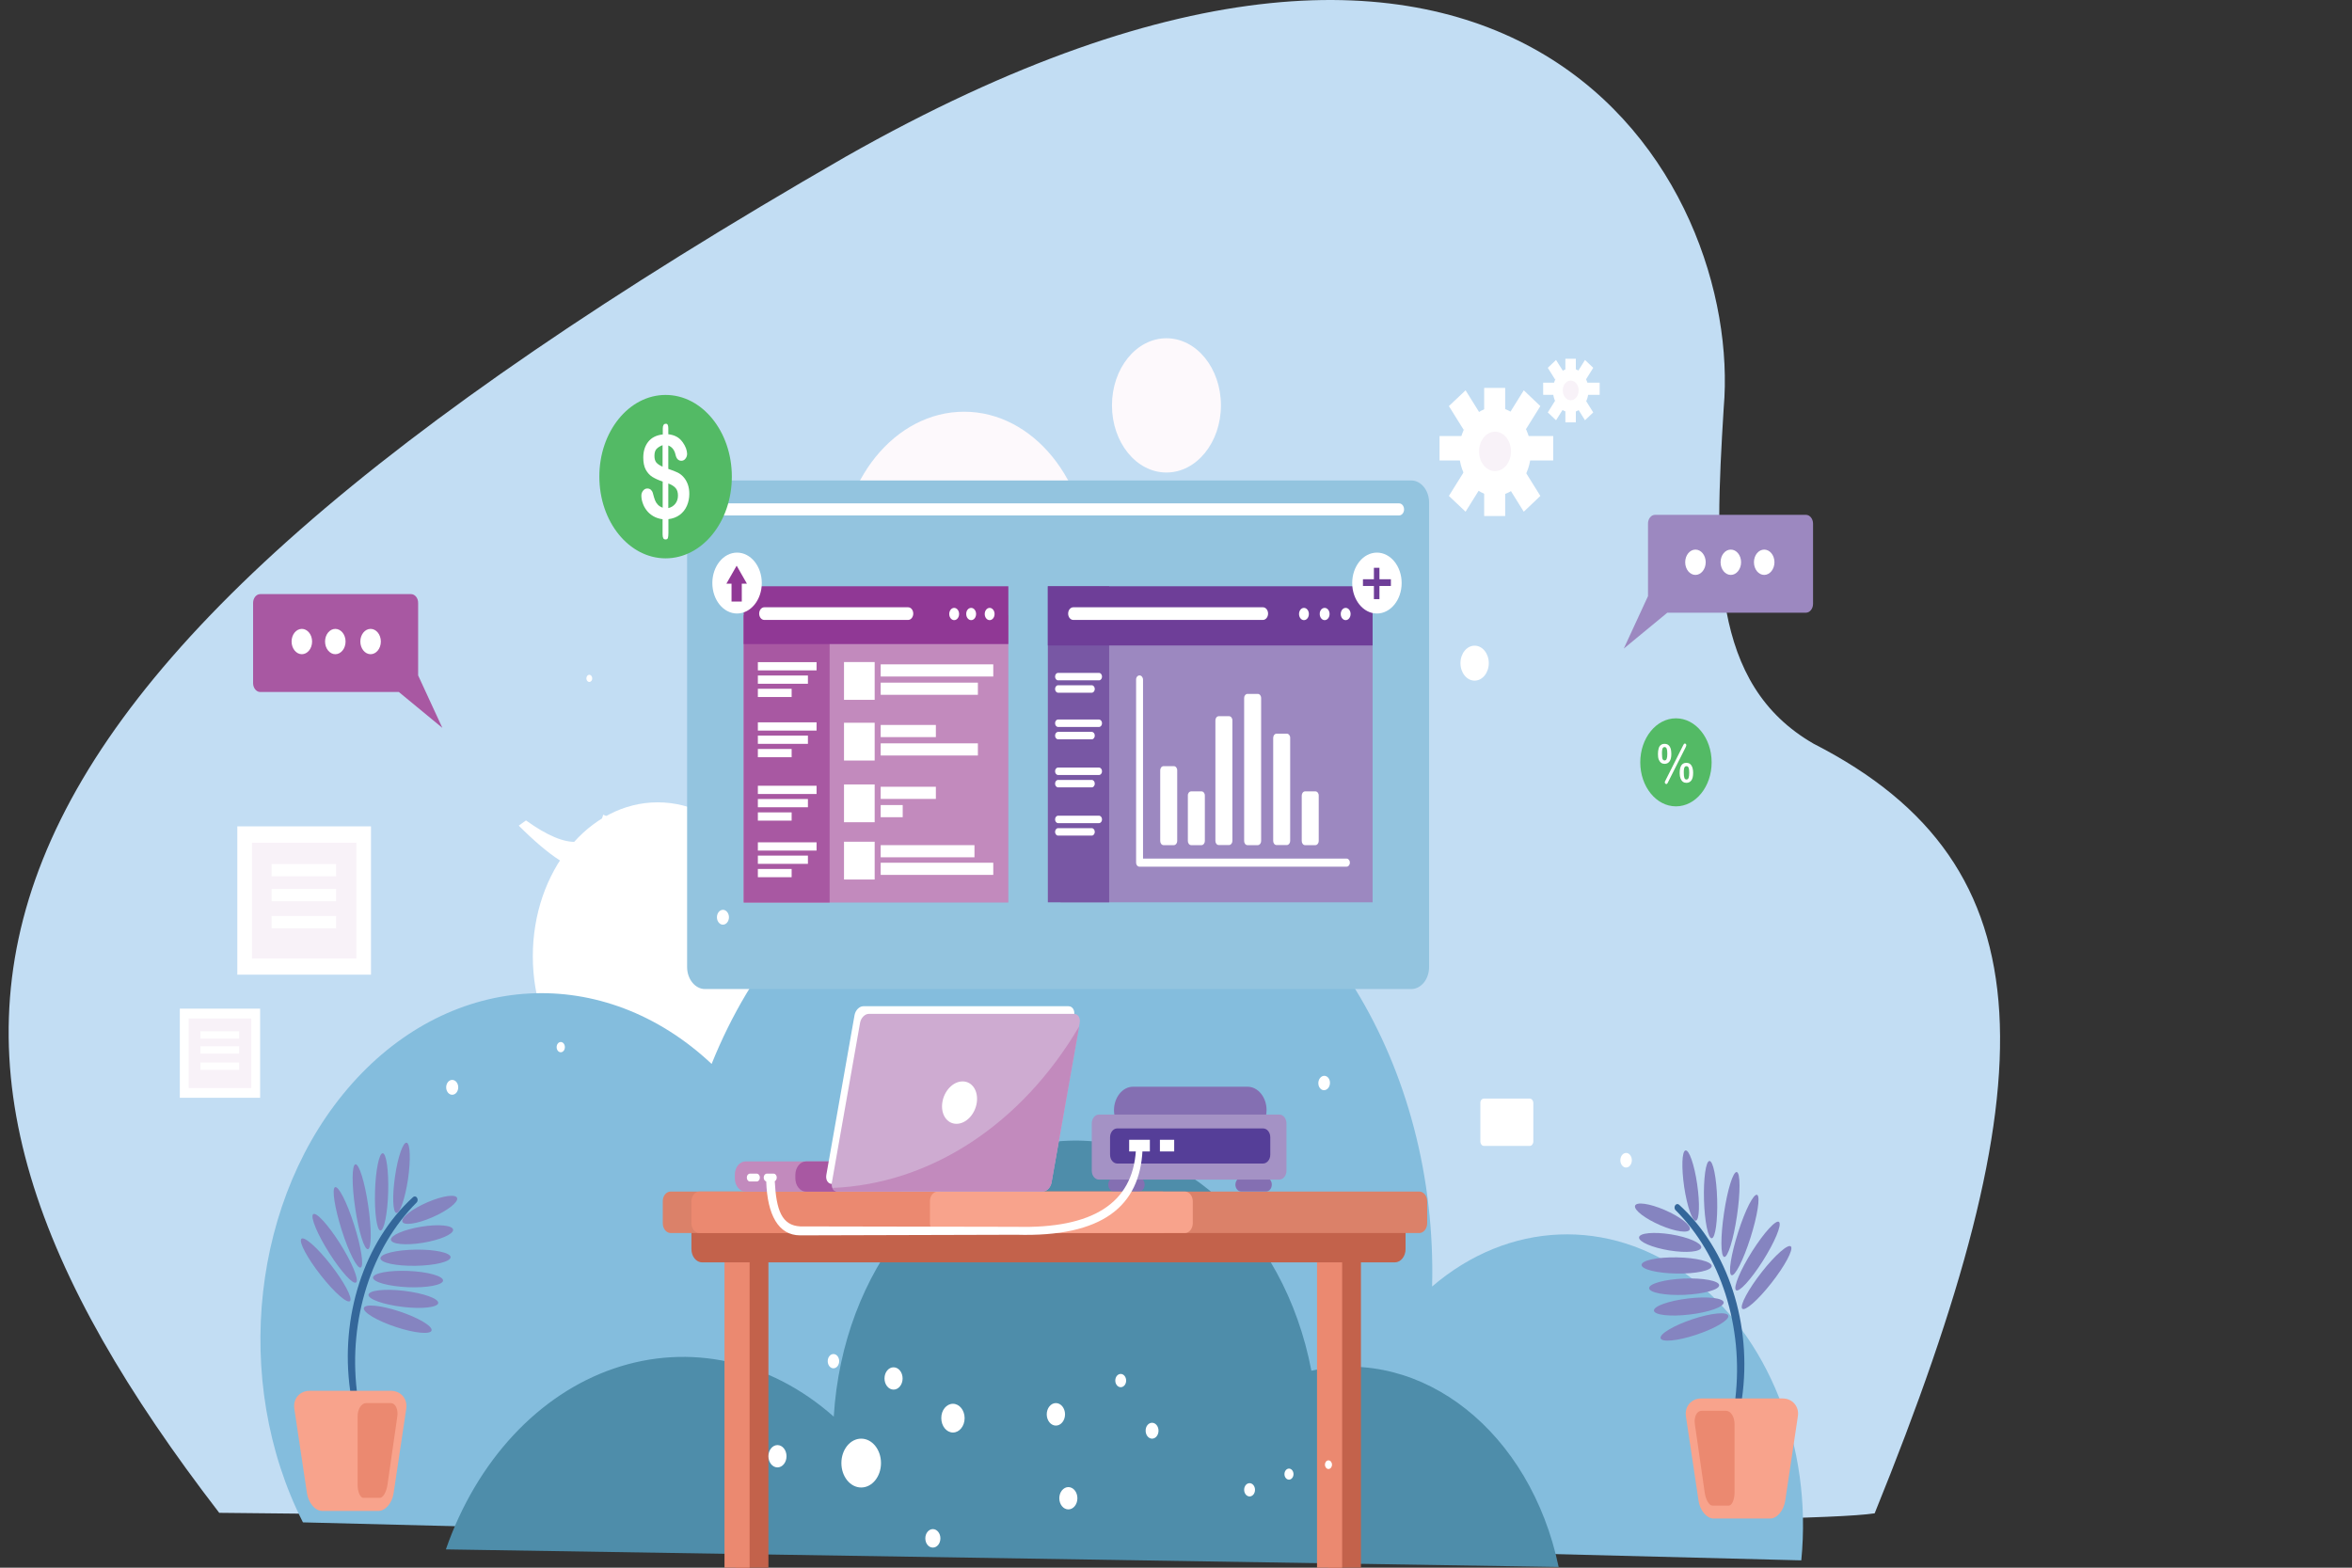 <?xml version="1.0" encoding="utf-8"?>
<!-- Generator: Adobe Illustrator 21.0.0, SVG Export Plug-In . SVG Version: 6.00 Build 0)  -->
<svg version="1.1" id="Layer_1" xmlns="http://www.w3.org/2000/svg" xmlns:xlink="http://www.w3.org/1999/xlink" x="0px" y="0px"
	 viewBox="0 0 2340 1560" style="enable-background:new 0 0 2340 1560;" xml:space="preserve">
<rect x="0" y="0" width="2340" height="1560" fill="#333333" stroke="none"/>
<style type="text/css">
	.st0{fill-rule:evenodd;clip-rule:evenodd;fill:#C2DDF3;}
	.st1{fill-rule:evenodd;clip-rule:evenodd;fill:#FFFFFF;}
	.st2{fill-rule:evenodd;clip-rule:evenodd;fill:#FDF9FC;}
	.st3{fill-rule:evenodd;clip-rule:evenodd;fill:#84BDDD;}
	.st4{fill-rule:evenodd;clip-rule:evenodd;fill:#4E8DAA;}
	.st5{fill-rule:evenodd;clip-rule:evenodd;fill:#C3624B;}
	.st6{fill-rule:evenodd;clip-rule:evenodd;fill:#EB8970;}
	.st7{fill-rule:evenodd;clip-rule:evenodd;fill:#93C4DF;}
	.st8{fill-rule:evenodd;clip-rule:evenodd;fill:#C28ABD;}
	.st9{fill-rule:evenodd;clip-rule:evenodd;fill:#A858A2;}
	.st10{fill-rule:evenodd;clip-rule:evenodd;fill:#903895;}
	.st11{fill:#903895;}
	.st12{fill-rule:evenodd;clip-rule:evenodd;fill:#9C88C0;}
	.st13{fill-rule:evenodd;clip-rule:evenodd;fill:#7857A4;}
	.st14{fill-rule:evenodd;clip-rule:evenodd;fill:#6E3E98;}
	.st15{fill-rule:evenodd;clip-rule:evenodd;fill:#53BA65;}
	.st16{fill:#FFFFFF;}
	.st17{fill-rule:evenodd;clip-rule:evenodd;fill:#DB8169;}
	.st18{fill-rule:evenodd;clip-rule:evenodd;fill:#846FB2;}
	.st19{fill-rule:evenodd;clip-rule:evenodd;fill:#F8A38C;}
	.st20{fill-rule:evenodd;clip-rule:evenodd;fill:#CEABD1;}
	.st21{fill-rule:evenodd;clip-rule:evenodd;fill:#A492C5;}
	.st22{fill-rule:evenodd;clip-rule:evenodd;fill:#553E98;}
	.st23{fill-rule:evenodd;clip-rule:evenodd;fill:#34679A;}
	.st24{fill-rule:evenodd;clip-rule:evenodd;fill:#8584C0;}
	.st25{fill-rule:evenodd;clip-rule:evenodd;fill:#F8F2F8;}
</style>
<g>
	<path class="st0" d="M218.1,1505.4c1028.8,11,1577.8,11.2,1647,0.5c174.2-429.2,176.7-644.5-60.7-765.8
		c-102.7-59.1-98.9-181.3-89.5-333.9c19.5-223.4-203.3-630.5-873.3-250.4C-93.7,694.2-145.8,1032.4,218.1,1505.4"/>
	<path class="st1" d="M654.4,798.4c68.6,0,124.3,68.6,124.3,153.2c0,84.6-55.6,153.2-124.3,153.2c-68.6,0-124.3-68.6-124.3-153.2
		C530.1,866.9,585.8,798.4,654.4,798.4"/>
	<path class="st2" d="M959.2,409.7c68.6,0,124.3,68.6,124.3,153.2c0,84.6-55.6,153.2-124.3,153.2c-68.6,0-124.3-68.6-124.3-153.2
		C834.9,478.2,890.5,409.7,959.2,409.7"/>
	<path class="st2" d="M1160.5,336.6c30,0,54.2,29.9,54.2,66.8c0,36.9-24.3,66.8-54.2,66.8c-30,0-54.2-29.9-54.2-66.8
		C1106.3,366.5,1130.5,336.6,1160.5,336.6"/>
	<path class="st3" d="M301.4,1514.9c993.8,25.2,1490.7,37.8,1490.7,37.8c11.2-113.3-32.7-224.1-112-282.9
		c-79.3-58.9-179.3-54.8-255.3,10.4c5.6-219.1-113.5-413.4-286-466.7c-172.5-53.3-351.9,48.8-430.8,245.2
		c-107.3-100.7-257.8-92.6-357.5,19.3C250.7,1190,230,1373.8,301.4,1514.9"/>
	<path class="st4" d="M443.6,1541.8c738.1,11.7,1107.1,17.5,1107.1,17.5c-28.1-134.2-135.2-219.3-246-195.3
		c-27.3-142.7-134.9-239.5-253.5-228.1c-118.6,11.4-212.7,127.6-221.7,273.8c-63.2-56-143.6-73.6-218.7-47.9
		C535.8,1387.4,474.3,1453.6,443.6,1541.8"/>
	<rect x="1321.4" y="1240.4" class="st5" width="32.6" height="319.6"/>
	<rect x="1310.3" y="1240.4" class="st6" width="25" height="319.6"/>
	<rect x="731.9" y="1240.4" class="st5" width="32.6" height="319.6"/>
	<rect x="720.8" y="1240.4" class="st6" width="25" height="319.6"/>
	<path class="st5" d="M698.6,1206.3h689.1c5.9,0,10.7,5.9,10.7,13.2v23.5c0,7.2-4.8,13.2-10.7,13.2H698.6c-5.9,0-10.7-5.9-10.7-13.2
		v-23.5C687.9,1212.2,692.7,1206.3,698.6,1206.3"/>
	<path class="st7" d="M701.4,478.1H1404c9.8,0,17.8,9.9,17.8,21.9v462.3c0,12.1-8,21.9-17.8,21.9H701.4c-9.8,0-17.8-9.9-17.8-21.9
		V500C683.6,487.9,691.6,478.1,701.4,478.1"/>
	<rect x="739.9" y="612.2" class="st8" width="263.3" height="285.9"/>
	<rect x="739.9" y="612.2" class="st9" width="85.5" height="285.9"/>
	<rect x="739.9" y="583.4" class="st10" width="263.3" height="57.5"/>
	<path class="st1" d="M760.4,604.3h143.1c2.8,0,5.1,2.8,5.1,6.3v0c0,3.4-2.3,6.3-5.1,6.3H760.4c-2.8,0-5.1-2.8-5.1-6.3v0
		C755.3,607.1,757.6,604.3,760.4,604.3"/>
	<path class="st1" d="M949.3,604.9c2.7,0,4.9,2.7,4.9,6.1c0,3.4-2.2,6.1-4.9,6.1c-2.7,0-4.9-2.7-4.9-6.1
		C944.4,607.6,946.6,604.9,949.3,604.9"/>
	<path class="st1" d="M966.2,604.9c2.7,0,4.9,2.7,4.9,6.1c0,3.4-2.2,6.1-4.9,6.1c-2.7,0-4.9-2.7-4.9-6.1
		C961.2,607.6,963.4,604.9,966.2,604.9"/>
	<path class="st1" d="M984.6,604.9c2.7,0,4.9,2.7,4.9,6.1c0,3.4-2.2,6.1-4.9,6.1c-2.7,0-4.9-2.7-4.9-6.1
		C979.7,607.6,981.9,604.9,984.6,604.9"/>
	<rect x="754" y="658.9" class="st1" width="58.4" height="8.2"/>
	<rect x="754" y="672.2" class="st1" width="49.8" height="8.2"/>
	<rect x="754" y="685.4" class="st1" width="33.6" height="8.2"/>
	<rect x="754" y="718.8" class="st1" width="58.4" height="8.2"/>
	<rect x="754" y="732" class="st1" width="49.8" height="8.2"/>
	<rect x="754" y="745.3" class="st1" width="33.6" height="8.2"/>
	<rect x="754" y="781.9" class="st1" width="58.4" height="8.2"/>
	<rect x="754" y="795.1" class="st1" width="49.8" height="8.2"/>
	<rect x="754" y="808.4" class="st1" width="33.6" height="8.2"/>
	<rect x="754" y="838.2" class="st1" width="58.4" height="8.2"/>
	<rect x="754" y="851.4" class="st1" width="49.8" height="8.2"/>
	<rect x="754" y="864.7" class="st1" width="33.6" height="8.2"/>
	<rect x="839.7" y="658.8" class="st1" width="30.5" height="37.6"/>
	<rect x="876.2" y="661.1" class="st1" width="112" height="12.1"/>
	<rect x="876.2" y="679.3" class="st1" width="96.7" height="12.1"/>
	<rect x="839.7" y="719.2" class="st1" width="30.5" height="37.6"/>
	<rect x="876.2" y="721.4" class="st1" width="54.9" height="12.1"/>
	<rect x="876.2" y="739.7" class="st1" width="96.7" height="12.1"/>
	<rect x="839.7" y="780.6" class="st1" width="30.5" height="37.6"/>
	<rect x="876.2" y="782.9" class="st1" width="54.9" height="12.1"/>
	<rect x="876.2" y="801.1" class="st1" width="21.9" height="12.1"/>
	<rect x="839.7" y="837.6" class="st1" width="30.5" height="37.6"/>
	<rect x="876.2" y="841" class="st1" width="93.3" height="12.1"/>
	<rect x="876.2" y="858.5" class="st1" width="112" height="12.1"/>
	<path class="st1" d="M733.3,549.9c13.6,0,24.6,13.6,24.6,30.3c0,16.7-11,30.3-24.6,30.3s-24.6-13.6-24.6-30.3
		C708.7,563.5,719.7,549.9,733.3,549.9"/>
	<polygon class="st11" points="727.8,598.6 727.8,580.8 722.7,580.8 732.9,562.9 743.1,580.8 738,580.8 738,598.6 	"/>
	<path class="st1" d="M712.6,500.9h679.4c2.7,0,4.9,2.7,4.9,6v0c0,3.3-2.2,6-4.9,6H712.6c-2.7,0-4.9-2.7-4.9-6v0
		C707.8,503.6,710,500.9,712.6,500.9"/>
	<rect x="1055" y="596.4" class="st12" width="310.6" height="301.5"/>
	<rect x="1042.5" y="583.4" class="st13" width="61" height="314.5"/>
	<rect x="1042.5" y="583.4" class="st14" width="323.1" height="58.9"/>
	<path class="st1" d="M1067.8,604.3h188.7c2.8,0,5.1,2.8,5.1,6.3v0c0,3.4-2.3,6.3-5.1,6.3h-188.7c-2.8,0-5.1-2.8-5.1-6.3v0
		C1062.7,607.1,1065,604.3,1067.8,604.3"/>
	<path class="st1" d="M1297.3,604.9c2.7,0,4.9,2.7,4.9,6.1c0,3.4-2.2,6.1-4.9,6.1c-2.7,0-4.9-2.7-4.9-6.1
		C1292.4,607.6,1294.6,604.9,1297.3,604.9"/>
	<path class="st1" d="M1317.9,604.9c2.7,0,4.9,2.7,4.9,6.1c0,3.4-2.2,6.1-4.9,6.1c-2.7,0-4.9-2.7-4.9-6.1
		C1312.9,607.6,1315.1,604.9,1317.9,604.9"/>
	<path class="st1" d="M1338.8,604.9c2.7,0,4.9,2.7,4.9,6.1c0,3.4-2.2,6.1-4.9,6.1s-4.9-2.7-4.9-6.1
		C1333.9,607.6,1336.1,604.9,1338.8,604.9"/>
	<path class="st1" d="M1369.9,549.9c13.6,0,24.6,13.6,24.6,30.3c0,16.7-11,30.3-24.6,30.3c-13.6,0-24.6-13.6-24.6-30.3
		C1345.3,563.5,1356.3,549.9,1369.9,549.9"/>
	<polygon class="st14" points="1366.9,565 1372.4,565 1372.4,576.4 1383.8,576.4 1383.8,583.1 1372.4,583.1 1372.4,596.2 
		1366.9,596.2 1366.9,583.1 1356,583.1 1356,576.4 1366.9,576.4 	"/>
	<path class="st1" d="M1052.7,669.6h40.7c1.6,0,3,1.6,3,3.7c0,2-1.3,3.7-3,3.7h-40.7c-1.6,0-3-1.6-3-3.7
		C1049.7,671.2,1051,669.6,1052.7,669.6"/>
	<path class="st1" d="M1133.7,672.1L1133.7,672.1c1.9,0,3.5,1.9,3.5,4.3v178h202.6c1.8,0,3.2,1.8,3.2,4v0c0,2.2-1.4,4-3.2,4h-206.3
		c-1.8,0-3.2-1.8-3.2-4v0c0-0.1,0-0.2,0-0.2c0-0.1,0-0.2,0-0.2V676.4C1130.2,674,1131.8,672.1,1133.7,672.1"/>
	<path class="st1" d="M1052.7,681.9h33.5c1.6,0,3,1.6,3,3.7c0,2-1.3,3.7-3,3.7h-33.5c-1.6,0-3-1.6-3-3.7
		C1049.7,683.6,1051,681.9,1052.7,681.9"/>
	<path class="st1" d="M1052.7,716h40.7c1.6,0,3,1.6,3,3.7c0,2-1.3,3.7-3,3.7h-40.7c-1.6,0-3-1.6-3-3.7
		C1049.7,717.6,1051,716,1052.7,716"/>
	<path class="st1" d="M1052.7,728.3h33.5c1.6,0,3,1.6,3,3.7c0,2-1.3,3.7-3,3.7h-33.5c-1.6,0-3-1.6-3-3.7
		C1049.7,730,1051,728.3,1052.7,728.3"/>
	<path class="st1" d="M1052.7,763.8h40.7c1.6,0,3,1.6,3,3.7c0,2-1.3,3.7-3,3.7h-40.7c-1.6,0-3-1.6-3-3.7
		C1049.7,765.4,1051,763.8,1052.7,763.8"/>
	<path class="st1" d="M1052.7,776.1h33.5c1.6,0,3,1.6,3,3.7c0,2-1.3,3.7-3,3.7h-33.5c-1.6,0-3-1.6-3-3.7
		C1049.7,777.8,1051,776.1,1052.7,776.1"/>
	<path class="st1" d="M1052.7,811.7h40.7c1.6,0,3,1.6,3,3.7c0,2-1.3,3.7-3,3.7h-40.7c-1.6,0-3-1.6-3-3.7
		C1049.7,813.4,1051,811.7,1052.7,811.7"/>
	<path class="st1" d="M1052.7,824.1h33.5c1.6,0,3,1.6,3,3.7c0,2-1.3,3.7-3,3.7h-33.5c-1.6,0-3-1.6-3-3.7
		C1049.7,825.8,1051,824.1,1052.7,824.1"/>
	<path class="st1" d="M1157.6,762.4h10.3c1.8,0,3.3,1.8,3.3,4.1v70.4c0,2.2-1.5,4.1-3.3,4.1h-10.3c-1.8,0-3.3-1.8-3.3-4.1v-70.4
		C1154.3,764.2,1155.8,762.4,1157.6,762.4"/>
	<path class="st1" d="M1185.1,787.5h10.3c1.8,0,3.3,1.8,3.3,4.1v45.3c0,2.2-1.5,4.1-3.3,4.1h-10.3c-1.8,0-3.3-1.8-3.3-4.1v-45.3
		C1181.7,789.4,1183.2,787.5,1185.1,787.5"/>
	<path class="st1" d="M1212.5,712.7h10.3c1.8,0,3.3,1.8,3.3,4.1v120c0,2.2-1.5,4.1-3.3,4.1h-10.3c-1.8,0-3.3-1.8-3.3-4.1v-120
		C1209.2,714.6,1210.7,712.7,1212.5,712.7"/>
	<path class="st1" d="M1241.1,690.5h10.3c1.8,0,3.3,1.8,3.3,4.1v142.3c0,2.2-1.5,4.1-3.3,4.1h-10.3c-1.8,0-3.3-1.8-3.3-4.1V694.5
		C1237.8,692.3,1239.3,690.5,1241.1,690.5"/>
	<path class="st1" d="M1270,730.1h10.3c1.8,0,3.3,1.8,3.3,4.1v102.6c0,2.2-1.5,4.1-3.3,4.1H1270c-1.8,0-3.3-1.8-3.3-4.1V734.2
		C1266.7,732,1268.2,730.1,1270,730.1"/>
	<path class="st1" d="M1298.4,787.5h10.3c1.8,0,3.3,1.8,3.3,4.1v45.3c0,2.2-1.5,4.1-3.3,4.1h-10.3c-1.8,0-3.3-1.8-3.3-4.1v-45.3
		C1295.1,789.4,1296.6,787.5,1298.4,787.5"/>
	<path class="st1" d="M1321.4,1072.4c2.3,2.6,2.4,7.2,0.2,10.1c-2.2,2.9-5.9,3.2-8.2,0.5c-2.3-2.6-2.4-7.2-0.2-10.1
		C1315.4,1070,1319,1069.7,1321.4,1072.4"/>
	<path class="st1" d="M1476.3,1093.2h45.7c1.9,0,3.5,2,3.5,4.4v38.3c0,2.4-1.6,4.4-3.5,4.4h-45.7c-1.9,0-3.5-2-3.5-4.4v-38.3
		C1472.7,1095.2,1474.3,1093.2,1476.3,1093.2"/>
	<path class="st1" d="M1495.9,1111.6h23.1c2,0,3.7,2,3.7,4.5v0c0,2.5-1.7,4.5-3.7,4.5h-23.1c-2,0-3.7-2-3.7-4.5v0
		C1492.2,1113.7,1493.9,1111.6,1495.9,1111.6"/>
	<path class="st1" d="M1467.1,642.5c7.8,0,14.1,7.8,14.1,17.4c0,9.6-6.3,17.4-14.1,17.4c-7.8,0-14.1-7.8-14.1-17.4
		C1453,650.3,1459.3,642.5,1467.1,642.5"/>
	<path class="st1" d="M1617.4,1147.3c3.2-0.3,5.9,2.8,6.1,6.8c0.2,4-2.2,7.4-5.3,7.7c-3.2,0.3-5.9-2.8-6.1-6.8
		C1611.9,1151,1614.3,1147.6,1617.4,1147.3"/>
	<path class="st15" d="M662.2,393c36.4,0,65.9,36.4,65.9,81.3c0,44.9-29.5,81.3-65.9,81.3c-36.4,0-65.9-36.4-65.9-81.3
		C596.2,429.4,625.8,393,662.2,393"/>
	<path class="st16" d="M664.9,481.1v24.5c3.1-0.7,5.4-2.3,7.1-4.5c1.7-2.3,2.5-4.9,2.5-8c0-3.2-0.8-5.8-2.4-7.5
		C670.5,483.8,668.1,482.3,664.9,481.1 M659.2,464.4V443c-2.5,0.9-4.5,2.2-6,3.7c-1.4,1.5-2.1,3.9-2.1,7c0,2.9,0.7,5.2,2,6.7
		C654.4,461.8,656.4,463.2,659.2,464.4z M664.9,426v6.1c3.2,0.4,6,1.2,8.3,2.5c2.3,1.2,4.3,3.1,6.1,5.6c1.4,1.9,2.4,3.9,3.2,5.9
		c0.7,2,1.1,3.9,1.1,5.5c0,1.9-0.6,3.5-1.7,4.9c-1.1,1.4-2.5,2-4,2c-3,0-4.9-2-5.8-5.9c-1-4.7-3.4-7.8-7.2-9.3v23.3
		c3.8,1.3,6.8,2.4,9,3.5c2.2,1,4.2,2.5,6,4.5c1.9,2,3.3,4.5,4.4,7.4c1,2.9,1.5,6,1.5,9.4c0,4.3-0.8,8.2-2.4,11.9
		c-1.6,3.7-4,6.7-7.2,9.1c-3.2,2.3-6.9,3.7-11.2,4.2v13.9c0,2.2-0.2,3.8-0.5,4.8c-0.3,1-1.1,1.5-2.3,1.5c-1.1,0-1.8-0.4-2.3-1.2
		c-0.4-0.8-0.7-2.1-0.7-3.8v-15.1c-3.5-0.5-6.6-1.5-9.3-3.1c-2.7-1.6-4.9-3.5-6.6-5.8c-1.8-2.3-3.1-4.8-3.9-7.3
		c-0.9-2.5-1.3-5-1.3-7.4c0-1.8,0.6-3.4,1.7-4.8c1.1-1.4,2.5-2.2,4.2-2.2c1.4,0,2.5,0.4,3.5,1.2c0.9,0.8,1.6,1.9,2,3.3
		c0.8,3.1,1.5,5.4,2.1,7c0.6,1.6,1.5,3.1,2.8,4.5c1.2,1.3,2.9,2.4,4.9,3.1v-26c-4.1-1.4-7.4-2.9-10.2-4.6c-2.7-1.7-4.9-4.1-6.6-7.2
		c-1.7-3.1-2.5-7.2-2.5-12.1c0-6.4,1.7-11.7,5-15.8c3.3-4.1,8.1-6.5,14.4-7.2v-5.9c0-3.1,1-4.7,2.9-4.7
		C664,421.4,664.9,423,664.9,426z"/>
	<path class="st17" d="M667.3,1185.7H1412c4.4,0,7.9,4.4,7.9,9.8v21.7c0,5.4-3.6,9.8-7.9,9.8H667.3c-4.4,0-7.9-4.4-7.9-9.8v-21.7
		C659.3,1190,662.9,1185.7,667.3,1185.7"/>
	<path class="st6" d="M695.8,1185.7H1156c4.4,0,7.9,4.4,7.9,9.8v21.7c0,5.4-3.6,9.8-7.9,9.8H695.8c-4.4,0-7.9-4.4-7.9-9.8v-21.7
		C687.9,1190,691.5,1185.7,695.8,1185.7"/>
	<path class="st18" d="M1108.2,1172h25c3.1,0,5.6,3.1,5.6,6.8c0,3.8-2.5,6.8-5.6,6.8h-25c-3.1,0-5.6-3.1-5.6-6.8
		C1102.7,1175,1105.2,1172,1108.2,1172"/>
	<path class="st18" d="M1234.7,1172h25c3.1,0,5.6,3.1,5.6,6.8c0,3.8-2.5,6.8-5.6,6.8h-25c-3.1,0-5.6-3.1-5.6-6.8
		C1229.2,1175,1231.7,1172,1234.7,1172"/>
	<path class="st18" d="M1127.2,1081.4h114c10.4,0,18.9,10.5,18.9,23.2v0c0,12.8-8.5,23.2-18.9,23.2h-114
		c-10.4,0-18.9-10.5-18.9-23.2v0C1108.4,1091.9,1116.9,1081.4,1127.2,1081.4"/>
	<path class="st8" d="M741.8,1155.7h152c5.9,0,10.7,5.9,10.7,13.2v3.7c0,7.2-4.8,13.2-10.7,13.2h-152c-5.9,0-10.7-5.9-10.7-13.2
		v-3.7C731.1,1161.6,735.9,1155.7,741.8,1155.7"/>
	<path class="st9" d="M802,1155.7h91.8c5.9,0,10.7,5.9,10.7,13.2v3.7c0,7.2-4.8,13.2-10.7,13.2H802c-5.9,0-10.7-5.9-10.7-13.2v-3.7
		C791.4,1161.6,796.2,1155.7,802,1155.7"/>
	<path class="st1" d="M858.9,1001.3h204.2c3.9,0,6.4,3.9,5.6,8.8l-28.1,159.2c-0.9,4.8-4.8,8.8-8.7,8.8H827.7
		c-3.9,0-6.4-3.9-5.6-8.8l28.1-159.2C851.1,1005.2,855,1001.3,858.9,1001.3"/>
	<path class="st19" d="M933.1,1185.7h245.7c4.4,0,7.9,4.4,7.9,9.8v21.7c0,5.4-3.6,9.8-7.9,9.8H933.1c-4.4,0-7.9-4.4-7.9-9.8v-21.7
		C925.1,1190,928.7,1185.7,933.1,1185.7"/>
	<path class="st20" d="M864.4,1008.9h204.2c3.9,0,6.4,3.9,5.6,8.8l-28.1,159.2c-0.9,4.8-4.8,8.8-8.7,8.8H833.2
		c-3.9,0-6.4-3.9-5.6-8.8l28.1-159.2C856.6,1012.8,860.5,1008.9,864.4,1008.9"/>
	<path class="st1" d="M957.7,1076.1c9.5,0,15.8,9.4,14.1,21.1c-1.7,11.7-10.7,21.1-20.2,21.1c-9.5,0-15.8-9.4-14.1-21.1
		C939.2,1085.5,948.2,1076.1,957.7,1076.1"/>
	<path class="st8" d="M828.2,1182.1c1,2.3,3,3.6,5.1,3.5c0,0,68.1,0,204.2,0c4.2-0.2,7.7-3.8,8.7-8.8c0,0,9.2-51.8,27.5-155.5
		C1016.4,1118.9,925.7,1178.2,828.2,1182.1"/>
	<path class="st21" d="M1093.3,1109.1h179.5c3.9,0,7.1,3.9,7.1,8.8v47.1c0,4.8-3.2,8.8-7.1,8.8h-179.5c-3.9,0-7.1-3.9-7.1-8.8v-47.1
		C1086.2,1113.1,1089.4,1109.1,1093.3,1109.1"/>
	<path class="st22" d="M1111.5,1122.9h145.2c3.9,0,7.1,3.9,7.1,8.8v17.3c0,4.8-3.2,8.8-7.1,8.8h-145.2c-3.9,0-7.1-3.9-7.1-8.8v-17.3
		C1104.4,1126.9,1107.6,1122.9,1111.5,1122.9"/>
	<rect x="1123.4" y="1134.2" class="st1" width="20.6" height="11.6"/>
	<rect x="1154" y="1134.2" class="st1" width="14.2" height="11.6"/>
	<path class="st1" d="M746.1,1167.9h6.8c1.7,0,3.1,1.7,3.1,3.9v0c0,2.1-1.4,3.9-3.1,3.9h-6.8c-1.7,0-3.1-1.7-3.1-3.9v0
		C743,1169.6,744.4,1167.9,746.1,1167.9"/>
	<path class="st1" d="M762.9,1167.9h6.8c1.7,0,3.1,1.7,3.1,3.9v0c0,2.1-1.4,3.9-3.1,3.9h-6.8c-1.7,0-3.1-1.7-3.1-3.9v0
		C759.8,1169.6,761.2,1167.9,762.9,1167.9"/>
	<path class="st1" d="M1130.1,1144.9c2.4,0,6.6-0.6,6.6-0.6c-2.6,55.8-39.6,86.9-125.5,84.4l-215.3,0.6
		c-21.5-0.1-32.5-20.4-33.6-53.8c1.3-1.2,6.4-2.2,8.5-0.2c1.5,29,7,44.2,25.5,45.1c0,0,71.6,0.1,214.9,0.4
		C1087,1222.7,1126.7,1197.4,1130.1,1144.9"/>
	<path class="st15" d="M1667.4,714.8c19.6,0,35.5,19.6,35.5,43.8c0,24.2-15.9,43.8-35.5,43.8c-19.6,0-35.5-19.6-35.5-43.8
		C1631.9,734.4,1647.8,714.8,1667.4,714.8"/>
	<path class="st16" d="M1677,743.7l-17.7,35.1c-0.4,1-1,1.4-1.5,1.4c-0.3,0-0.7-0.2-1-0.5c-0.3-0.3-0.5-0.7-0.5-1.2
		c0-0.4,0.1-0.8,0.4-1.3l17.8-35.4c0.3-0.6,0.6-1.1,0.8-1.4c0.2-0.3,0.6-0.5,1-0.5c0.4,0,0.8,0.2,1,0.5c0.3,0.3,0.4,0.7,0.4,1.2
		C1677.7,741.9,1677.5,742.6,1677,743.7 M1680.6,768.9c0-2.2-0.2-3.9-0.6-4.9c-0.4-1-1.1-1.6-2.1-1.6c-0.7,0-1.3,0.2-1.7,0.7
		c-0.4,0.5-0.7,1.2-0.8,2.2c-0.2,0.9-0.2,2.2-0.2,3.7c0,2.3,0.2,4,0.6,5.1c0.4,1.1,1.1,1.6,2.1,1.6c1,0,1.7-0.6,2.1-1.7
		C1680.4,773,1680.6,771.3,1680.6,768.9z M1684.5,769.2c0,3.3-0.6,5.8-1.8,7.4c-1.2,1.6-2.8,2.4-4.9,2.4c-1.3,0-2.4-0.3-3.4-1
		c-1-0.7-1.8-1.8-2.4-3.2c-0.6-1.5-0.9-3.2-0.9-5.4c0-3.4,0.5-6,1.6-7.7c1.1-1.7,2.7-2.6,5-2.6c1.1,0,2.1,0.2,2.9,0.6
		c0.8,0.4,1.5,1,2.1,1.9c0.6,0.8,1,1.9,1.3,3.1C1684.4,766.1,1684.5,767.5,1684.5,769.2z M1658.8,750c0-2.3-0.2-3.9-0.6-5
		c-0.4-1-1.1-1.6-2.1-1.6c-0.7,0-1.2,0.2-1.6,0.7c-0.4,0.5-0.7,1.2-0.8,2.2c-0.2,1-0.2,2.2-0.2,3.7c0,1.6,0.1,2.8,0.2,3.8
		c0.1,1,0.4,1.7,0.8,2.2c0.4,0.5,0.9,0.7,1.6,0.7c1,0,1.8-0.6,2.1-1.7C1658.6,754.1,1658.8,752.4,1658.8,750z M1662.8,750.3
		c0,3.3-0.6,5.8-1.8,7.4c-1.2,1.6-2.8,2.4-4.9,2.4c-1.3,0-2.4-0.3-3.4-1c-1-0.7-1.8-1.8-2.4-3.2c-0.6-1.5-0.8-3.3-0.8-5.4
		c0-2.3,0.2-4.2,0.7-5.7c0.4-1.5,1.1-2.7,2.1-3.4c1-0.8,2.2-1.2,3.8-1.2c1.1,0,2.1,0.2,2.9,0.6s1.5,1.1,2.1,1.9
		c0.6,0.9,1,1.9,1.3,3.2C1662.6,747.2,1662.8,748.6,1662.8,750.3z"/>
	<path class="st23" d="M1733.1,1391.6c-5.1,13.5-7.3,13.5-6.6,0c8.3-71.2-14.4-142.5-59.8-187.7c-1-1.4-0.9-3.4,0.1-4.7
		c1-1.3,2.7-1.4,3.8-0.3C1719.3,1243.3,1743.5,1317.9,1733.1,1391.6"/>
	<path class="st19" d="M1773.5,1391.6c-13.5,0-27,0-40.5,0c-13.5,0-27,0-40.5,0c-9.8,0-16.6,8-15.2,17.7c2.1,14,4.2,28.1,6.3,42.1
		c2.1,14,4.2,28.1,6.3,42.1c1.4,9.7,8.2,17.6,15,17.6c9.4,0,18.7,0,28.1,0c9.4,0,18.7,0,28.1,0c6.8,0,13.5-7.9,15-17.6
		c2.1-14,4.2-28.1,6.3-42.1c2.1-14,4.2-28.1,6.3-42.1C1790.2,1399.6,1783.3,1391.6,1773.5,1391.6"/>
	<path class="st24" d="M1676.9,1144.8c-3.6,0.8-4.1,17.1-1.3,36.4c2.9,19.3,8.1,34.3,11.6,33.5c3.6-0.8,4.1-17.1,1.3-36.4
		C1685.7,1159,1680.5,1144,1676.9,1144.8"/>
	<path class="st24" d="M1626.7,1199.9c-1.2,4.2,10,12.8,25.1,19.3c15,6.5,28.2,8.3,29.4,4.1c1.2-4.2-10-12.8-25.1-19.3
		C1641,1197.5,1627.9,1195.7,1626.7,1199.9"/>
	<path class="st24" d="M1700.7,1155.3c-3.6,0.2-6,17.6-5.4,38.8c0.6,21.2,4.1,38.3,7.7,38.1c3.6-0.2,6-17.6,5.4-38.8
		C1707.8,1172.1,1704.4,1155.1,1700.7,1155.3"/>
	<path class="st24" d="M1630.7,1231.3c-0.4,4.4,13,10.2,30.1,13c17.1,2.8,31.3,1.4,31.8-3c0.4-4.4-13-10.2-30.1-13
		C1645.4,1225.6,1631.1,1226.9,1630.7,1231.3"/>
	<path class="st24" d="M1727.9,1166.3c-3.6-0.7-9.3,17.6-12.7,40.9c-3.5,23.3-3.4,42.9,0.2,43.6c3.6,0.7,9.3-17.6,12.7-40.9
		C1731.6,1186.5,1731.5,1167,1727.9,1166.3"/>
	<path class="st24" d="M1633.2,1258.7c0,4.5,15.6,8.3,34.9,8.6c19.3,0.3,34.9-3,34.9-7.5c0-4.5-15.6-8.3-34.9-8.6
		C1648.8,1250.9,1633.2,1254.2,1633.2,1258.7"/>
	<path class="st24" d="M1748.2,1189c-3.4-1.6-11.9,15-18.9,37.1c-7.1,22.1-10.1,41.2-6.7,42.8c3.4,1.6,11.9-15,18.9-37.1
		C1748.5,1209.8,1751.5,1190.6,1748.2,1189"/>
	<path class="st24" d="M1710.4,1278.9c-0.2-4.4-15.9-7.4-35.2-6.6c-19.2,0.8-34.7,5.1-34.5,9.6c0.2,4.4,15.9,7.4,35.2,6.6
		C1695.1,1287.6,1710.6,1283.4,1710.4,1278.9"/>
	<path class="st24" d="M1770,1216c-2.9-2.7-14.8,10.3-26.7,29c-11.8,18.7-19.1,36.1-16.2,38.8c2.9,2.7,14.8-10.3,26.7-29
		C1765.7,1236,1772.9,1218.7,1770,1216"/>
	<path class="st24" d="M1714.9,1296c-0.4-4.4-16.3-6.2-35.4-3.9c-19.2,2.3-34.4,7.7-34,12.1c0.4,4.4,16.3,6.2,35.4,3.9
		C1700.1,1305.9,1715.3,1300.4,1714.9,1296"/>
	<path class="st24" d="M1781.8,1240.4c-2.6-3-15.6,8.3-29,25.4c-13.4,17.1-22.1,33.4-19.5,36.4c2.6,3,15.6-8.3,29-25.4
		C1775.7,1259.8,1784.4,1243.5,1781.8,1240.4"/>
	<path class="st24" d="M1719.5,1309.3c-1-4.3-16.9-2.8-35.5,3.4c-18.6,6.2-32.9,14.6-31.9,18.9c1,4.3,16.9,2.8,35.5-3.4
		C1706.2,1322,1720.5,1313.6,1719.5,1309.3"/>
	<path class="st6" d="M1717.2,1403.9c-4.1,0-8.1,0-12.2,0c-4.1,0-8.1,0-12.2,0c-4.6,0-7.6,5.9-6.6,13.2c1.6,11.3,3.2,22.7,4.9,34
		c1.6,11.3,3.2,22.7,4.9,34c1,7.2,4.4,13.1,7.6,13.1c2.7,0,5.5,0,8.2,0c2.7,0,5.5,0,8.2,0c3.1,0,5.7-5.9,5.7-13.1
		c0-11.3,0-22.7,0-34c0-11.3,0-22.7,0-34C1725.7,1409.8,1721.9,1403.9,1717.2,1403.9"/>
	<path class="st1" d="M600.1,810.7c-9.2,34.1-34.8,35.9-76.8,5.7c-4.8,3.4-7.2,5.2-7.2,5.2c62.1,62,92.4,59.4,90.9-7.9
		C602.4,811.7,600.1,810.7,600.1,810.7"/>
	<path class="st1" d="M586,671.5c1.6-0.2,3,1.2,3.2,3.2c0.2,2-1,3.7-2.6,3.9c-1.6,0.2-3-1.2-3.2-3.2
		C583.3,673.4,584.4,671.7,586,671.5"/>
	<path class="st1" d="M713.4,911.2c0.7-4,3.9-6.5,7.1-5.7c3.2,0.9,5.3,4.8,4.6,8.8c-0.7,4-3.9,6.5-7.1,5.7
		C714.8,919.1,712.7,915.2,713.4,911.2"/>
	<path class="st1" d="M449.9,1074.6c3.3,0,6,3.3,6,7.4c0,4.1-2.7,7.4-6,7.4c-3.3,0-6-3.3-6-7.4
		C443.9,1077.9,446.6,1074.6,449.9,1074.6"/>
	<path class="st1" d="M557.9,1036.9c2.3,0,4.1,2.3,4.1,5.1c0,2.8-1.8,5.1-4.1,5.1c-2.3,0-4.1-2.3-4.1-5.1
		C553.8,1039.1,555.7,1036.9,557.9,1036.9"/>
	<path class="st23" d="M348.4,1384c5.1,13.5,7.3,13.5,6.6,0c-8.3-71.2,14.4-142.5,59.8-187.7c1-1.4,0.9-3.4-0.1-4.7
		c-1-1.3-2.7-1.4-3.8-0.3C362.2,1235.7,338,1310.3,348.4,1384"/>
	<path class="st19" d="M308,1384c13.5,0,27,0,40.5,0c13.5,0,27,0,40.5,0c9.8,0,16.6,8,15.2,17.7c-2.1,14-4.2,28.1-6.3,42.1
		c-2.1,14-4.2,28.1-6.3,42.1c-1.4,9.7-8.2,17.6-15,17.6c-9.4,0-18.7,0-28.1,0c-9.4,0-18.7,0-28.1,0c-6.8,0-13.5-7.9-15-17.6
		c-2.1-14-4.2-28.1-6.3-42.1c-2.1-14-4.2-28.1-6.3-42.1C291.4,1391.9,298.2,1384,308,1384"/>
	<path class="st24" d="M404.6,1137.1c3.6,0.8,4.1,17.1,1.3,36.4c-2.9,19.3-8.1,34.3-11.6,33.5c-3.6-0.8-4.1-17.1-1.3-36.4
		C395.8,1151.3,401,1136.3,404.6,1137.1"/>
	<path class="st24" d="M454.8,1192.2c1.2,4.2-10,12.8-25.1,19.3c-15,6.5-28.2,8.3-29.4,4.1c-1.2-4.2,10-12.8,25.1-19.3
		C440.5,1189.8,453.6,1188,454.8,1192.2"/>
	<path class="st24" d="M380.8,1147.6c3.6,0.2,6,17.6,5.4,38.8c-0.6,21.2-4.1,38.3-7.7,38.1c-3.6-0.2-6-17.6-5.4-38.8
		C373.7,1164.5,377.2,1147.4,380.8,1147.6"/>
	<path class="st24" d="M450.8,1223.7c0.4,4.4-13,10.2-30.1,13c-17.1,2.8-31.3,1.4-31.8-3c-0.4-4.4,13-10.2,30.1-13
		C436.2,1217.9,450.4,1219.3,450.8,1223.7"/>
	<path class="st24" d="M353.6,1158.6c3.6-0.7,9.3,17.6,12.7,40.9c3.5,23.3,3.4,42.9-0.2,43.6c-3.6,0.7-9.3-17.6-12.7-40.9
		C349.9,1178.9,350,1159.3,353.6,1158.6"/>
	<path class="st24" d="M448.3,1251c0,4.5-15.6,8.3-34.9,8.6c-19.3,0.3-34.9-3-34.9-7.5c0-4.5,15.6-8.3,34.9-8.6
		C432.7,1243.2,448.3,1246.6,448.3,1251"/>
	<path class="st24" d="M333.3,1181.4c3.4-1.6,11.9,15,18.9,37.1c7.1,22.1,10.1,41.2,6.7,42.8c-3.4,1.6-11.9-15-18.9-37.1
		C333,1202.1,330,1182.9,333.3,1181.4"/>
	<path class="st24" d="M371.1,1271.3c0.2-4.4,15.9-7.4,35.2-6.6c19.2,0.8,34.7,5.1,34.5,9.6c-0.2,4.4-15.9,7.4-35.2,6.6
		C386.4,1280,370.9,1275.7,371.1,1271.3"/>
	<path class="st24" d="M311.5,1208.3c2.9-2.7,14.8,10.3,26.7,29c11.8,18.7,19.1,36.1,16.2,38.8c-2.9,2.7-14.8-10.3-26.7-29
		C315.8,1228.4,308.6,1211,311.5,1208.3"/>
	<path class="st24" d="M366.6,1288.4c0.4-4.4,16.3-6.2,35.4-3.9c19.2,2.3,34.4,7.7,34,12.1c-0.4,4.4-16.3,6.2-35.4,3.9
		C381.4,1298.2,366.2,1292.8,366.6,1288.4"/>
	<path class="st24" d="M299.8,1232.8c2.6-3,15.6,8.3,29,25.4c13.4,17.1,22.1,33.4,19.5,36.4c-2.6,3-15.6-8.3-29-25.4
		C305.8,1252.1,297.1,1235.8,299.8,1232.8"/>
	<path class="st24" d="M362,1301.6c1-4.3,16.9-2.8,35.5,3.4c18.6,6.2,32.9,14.6,31.9,18.9c-1,4.3-16.9,2.8-35.5-3.4
		C375.3,1314.4,361,1305.9,362,1301.6"/>
	<path class="st6" d="M364.3,1396.2c4,0,8.1,0,12.2,0c4.1,0,8.1,0,12.2,0c4.6,0,7.6,5.9,6.6,13.2c-1.6,11.3-3.2,22.7-4.9,34
		c-1.6,11.3-3.2,22.7-4.9,34c-1,7.2-4.4,13.1-7.6,13.1c-2.7,0-5.5,0-8.2,0c-2.7,0-5.5,0-8.2,0c-3.1,0-5.7-5.9-5.7-13.1
		c0-11.3,0-22.7,0-34c0-11.3,0-22.7,0-34C355.8,1402.1,359.6,1396.2,364.3,1396.2"/>
	<path class="st1" d="M856.8,1431.6c10.9,0,19.7,10.9,19.7,24.3c0,13.4-8.8,24.3-19.7,24.3c-10.9,0-19.7-10.9-19.7-24.3
		C837.1,1442.5,845.9,1431.6,856.8,1431.6"/>
	<path class="st1" d="M948.1,1396.9c6.4,0,11.6,6.4,11.6,14.3c0,7.9-5.2,14.3-11.6,14.3c-6.4,0-11.6-6.4-11.6-14.3
		C936.4,1403.3,941.6,1396.9,948.1,1396.9"/>
	<path class="st1" d="M889,1360.6c5,0,9,5,9,11.1c0,6.1-4,11.1-9,11.1s-9-5-9-11.1C880,1365.5,884,1360.6,889,1360.6"/>
	<path class="st1" d="M829.2,1347.4c3.2,0,5.7,3.2,5.7,7.1c0,3.9-2.6,7.1-5.7,7.1c-3.2,0-5.7-3.2-5.7-7.1
		C823.5,1350.6,826,1347.4,829.2,1347.4"/>
	<path class="st1" d="M773.5,1438c5,0,9,5,9,11.1c0,6.1-4,11.1-9,11.1s-9-5-9-11.1C764.5,1443,768.5,1438,773.5,1438"/>
	<path class="st1" d="M1062.9,1479.8c5,0,9,5,9,11.1c0,6.1-4,11.1-9,11.1s-9-5-9-11.1C1053.9,1484.7,1058,1479.8,1062.9,1479.8"/>
	<path class="st1" d="M928.1,1521.6c4.1,0,7.5,4.1,7.5,9.2c0,5.1-3.3,9.2-7.5,9.2s-7.5-4.1-7.5-9.2
		C920.6,1525.7,924,1521.6,928.1,1521.6"/>
	<path class="st1" d="M1050.5,1396.2c5,0,9.1,5,9.1,11.2c0,6.2-4.1,11.2-9.1,11.2s-9.1-5-9.1-11.2
		C1041.4,1401.2,1045.5,1396.2,1050.5,1396.2"/>
	<path class="st1" d="M1146.2,1415.8c3.6,0,6.4,3.6,6.4,7.9c0,4.4-2.9,7.9-6.4,7.9c-3.6,0-6.4-3.6-6.4-7.9
		C1139.7,1419.3,1142.6,1415.8,1146.2,1415.8"/>
	<path class="st1" d="M1115,1367.2c3,0,5.4,3,5.4,6.6c0,3.7-2.4,6.6-5.4,6.6s-5.4-3-5.4-6.6C1109.6,1370.1,1112,1367.2,1115,1367.2"
		/>
	<path class="st1" d="M1243.2,1475.9c3,0,5.4,3,5.4,6.6c0,3.7-2.4,6.6-5.4,6.6c-3,0-5.4-3-5.4-6.6
		C1237.8,1478.8,1240.2,1475.9,1243.2,1475.9"/>
	<path class="st1" d="M1282.4,1461.4c2.5,0,4.5,2.5,4.5,5.5c0,3-2,5.5-4.5,5.5c-2.5,0-4.5-2.5-4.5-5.5
		C1277.9,1463.9,1279.9,1461.4,1282.4,1461.4"/>
	<path class="st1" d="M1321.7,1453.2c1.9,0,3.5,1.9,3.5,4.3c0,2.4-1.6,4.3-3.5,4.3c-1.9,0-3.5-1.9-3.5-4.3
		C1318.2,1455.1,1319.7,1453.2,1321.7,1453.2"/>
	<path class="st1" d="M1487.4,405.3c19.7,0,35.7,19.7,35.7,44c0,24.3-16,44-35.7,44c-19.7,0-35.7-19.7-35.7-44
		C1451.7,425,1467.7,405.3,1487.4,405.3"/>
	<path class="st25" d="M1487.4,429.6c8.8,0,15.9,8.8,15.9,19.6c0,10.8-7.1,19.6-15.9,19.6c-8.8,0-15.9-8.8-15.9-19.6
		C1471.5,438.4,1478.6,429.6,1487.4,429.6"/>
	<rect x="1476.6" y="386" class="st1" width="20.9" height="29.8"/>
	<rect x="1476.6" y="483.7" class="st1" width="20.9" height="29.8"/>
	<polygon class="st1" points="1501.3,485.6 1517.8,469.9 1532.5,493.5 1516,509.2 	"/>
	<polygon class="st1" points="1472.8,485.6 1456.2,469.9 1441.5,493.5 1458.1,509.2 	"/>
	<polygon class="st1" points="1501.3,412 1517.8,427.7 1532.5,404.1 1516,388.4 	"/>
	<polygon class="st1" points="1472.8,412 1456.2,427.7 1441.5,404.1 1458.1,388.4 	"/>
	<rect x="1432.2" y="433.9" class="st1" width="26.1" height="24.3"/>
	<rect x="1519.2" y="433.9" class="st1" width="26.1" height="24.3"/>
	<path class="st1" d="M1562.7,366.6c9.8,0,17.7,9.8,17.7,21.9c0,12.1-7.9,21.9-17.7,21.9c-9.8,0-17.7-9.8-17.7-21.9
		C1545,376.4,1552.9,366.6,1562.7,366.6"/>
	<path class="st25" d="M1562.7,378.7c4.4,0,7.9,4.4,7.9,9.8c0,5.4-3.5,9.8-7.9,9.8c-4.4,0-7.9-4.4-7.9-9.8
		C1554.8,383,1558.4,378.7,1562.7,378.7"/>
	<rect x="1557.4" y="357" class="st1" width="10.4" height="14.8"/>
	<rect x="1557.4" y="405.5" class="st1" width="10.4" height="14.8"/>
	<polygon class="st1" points="1569.6,406.5 1577.8,398.7 1585.1,410.4 1576.9,418.2 	"/>
	<polygon class="st1" points="1555.5,406.5 1547.2,398.7 1539.9,410.4 1548.1,418.2 	"/>
	<polygon class="st1" points="1569.6,369.9 1577.8,377.7 1585.1,366 1576.9,358.2 	"/>
	<polygon class="st1" points="1555.5,369.9 1547.2,377.7 1539.9,366 1548.1,358.2 	"/>
	<rect x="1535.3" y="380.8" class="st1" width="13" height="12.1"/>
	<rect x="1578.5" y="380.8" class="st1" width="13" height="12.1"/>
	<rect x="236.1" y="822.3" class="st1" width="133" height="147.6"/>
	<rect x="250.7" y="838.6" class="st25" width="103.8" height="115.2"/>
	<rect x="270.2" y="859.8" class="st1" width="64.2" height="12.2"/>
	<rect x="270.2" y="884.6" class="st1" width="64.2" height="12.2"/>
	<rect x="270.2" y="911.5" class="st1" width="64.2" height="12.2"/>
	<rect x="178.9" y="1003.7" class="st1" width="79.9" height="88.7"/>
	<rect x="187.7" y="1013.5" class="st25" width="62.3" height="69.2"/>
	<rect x="199.4" y="1026.2" class="st1" width="38.5" height="7.3"/>
	<rect x="199.4" y="1041.1" class="st1" width="38.5" height="7.3"/>
	<rect x="199.4" y="1057.3" class="st1" width="38.5" height="7.3"/>
	<path class="st12" d="M1646.6,512.3h150.1c3.9,0,7.1,3.9,7.1,8.8v79.8c0,4.8-3.2,8.8-7.1,8.8h-137.9c0,0-14.4,11.9-43.3,35.7
		c0,0,8-17.4,24.1-52.2v-72C1639.5,516.3,1642.7,512.3,1646.6,512.3"/>
	<path class="st1" d="M1686.8,546.9c5.6,0,10.2,5.6,10.2,12.6c0,6.9-4.6,12.6-10.2,12.6c-5.6,0-10.2-5.6-10.2-12.6
		C1676.6,552.5,1681.2,546.9,1686.8,546.9"/>
	<path class="st1" d="M1722,546.9c5.6,0,10.2,5.6,10.2,12.6c0,6.9-4.6,12.6-10.2,12.6c-5.6,0-10.2-5.6-10.2-12.6
		C1711.8,552.5,1716.3,546.9,1722,546.9"/>
	<path class="st1" d="M1755.2,546.9c5.6,0,10.2,5.6,10.2,12.6c0,6.9-4.6,12.6-10.2,12.6c-5.6,0-10.2-5.6-10.2-12.6
		C1745,552.5,1749.6,546.9,1755.2,546.9"/>
	<path class="st9" d="M408.9,591.2H258.9c-3.9,0-7.1,3.9-7.1,8.8v79.8c0,4.8,3.2,8.8,7.1,8.8h137.9c0,0,14.4,11.9,43.3,35.7
		c0,0-8-17.4-24.1-52.2v-72C416.1,595.2,412.9,591.2,408.9,591.2"/>
	<path class="st1" d="M368.7,625.8c-5.6,0-10.2,5.6-10.2,12.6c0,6.9,4.6,12.6,10.2,12.6c5.6,0,10.2-5.6,10.2-12.6
		C378.9,631.4,374.3,625.8,368.7,625.8"/>
	<path class="st1" d="M333.6,625.8c-5.6,0-10.2,5.6-10.2,12.6c0,6.9,4.6,12.6,10.2,12.6c5.6,0,10.2-5.6,10.2-12.6
		C343.8,631.4,339.2,625.8,333.6,625.8"/>
	<path class="st1" d="M300.3,625.8c-5.6,0-10.2,5.6-10.2,12.6c0,6.9,4.6,12.6,10.2,12.6c5.6,0,10.2-5.6,10.2-12.6
		C310.5,631.4,305.9,625.8,300.3,625.8"/>
</g>
</svg>

